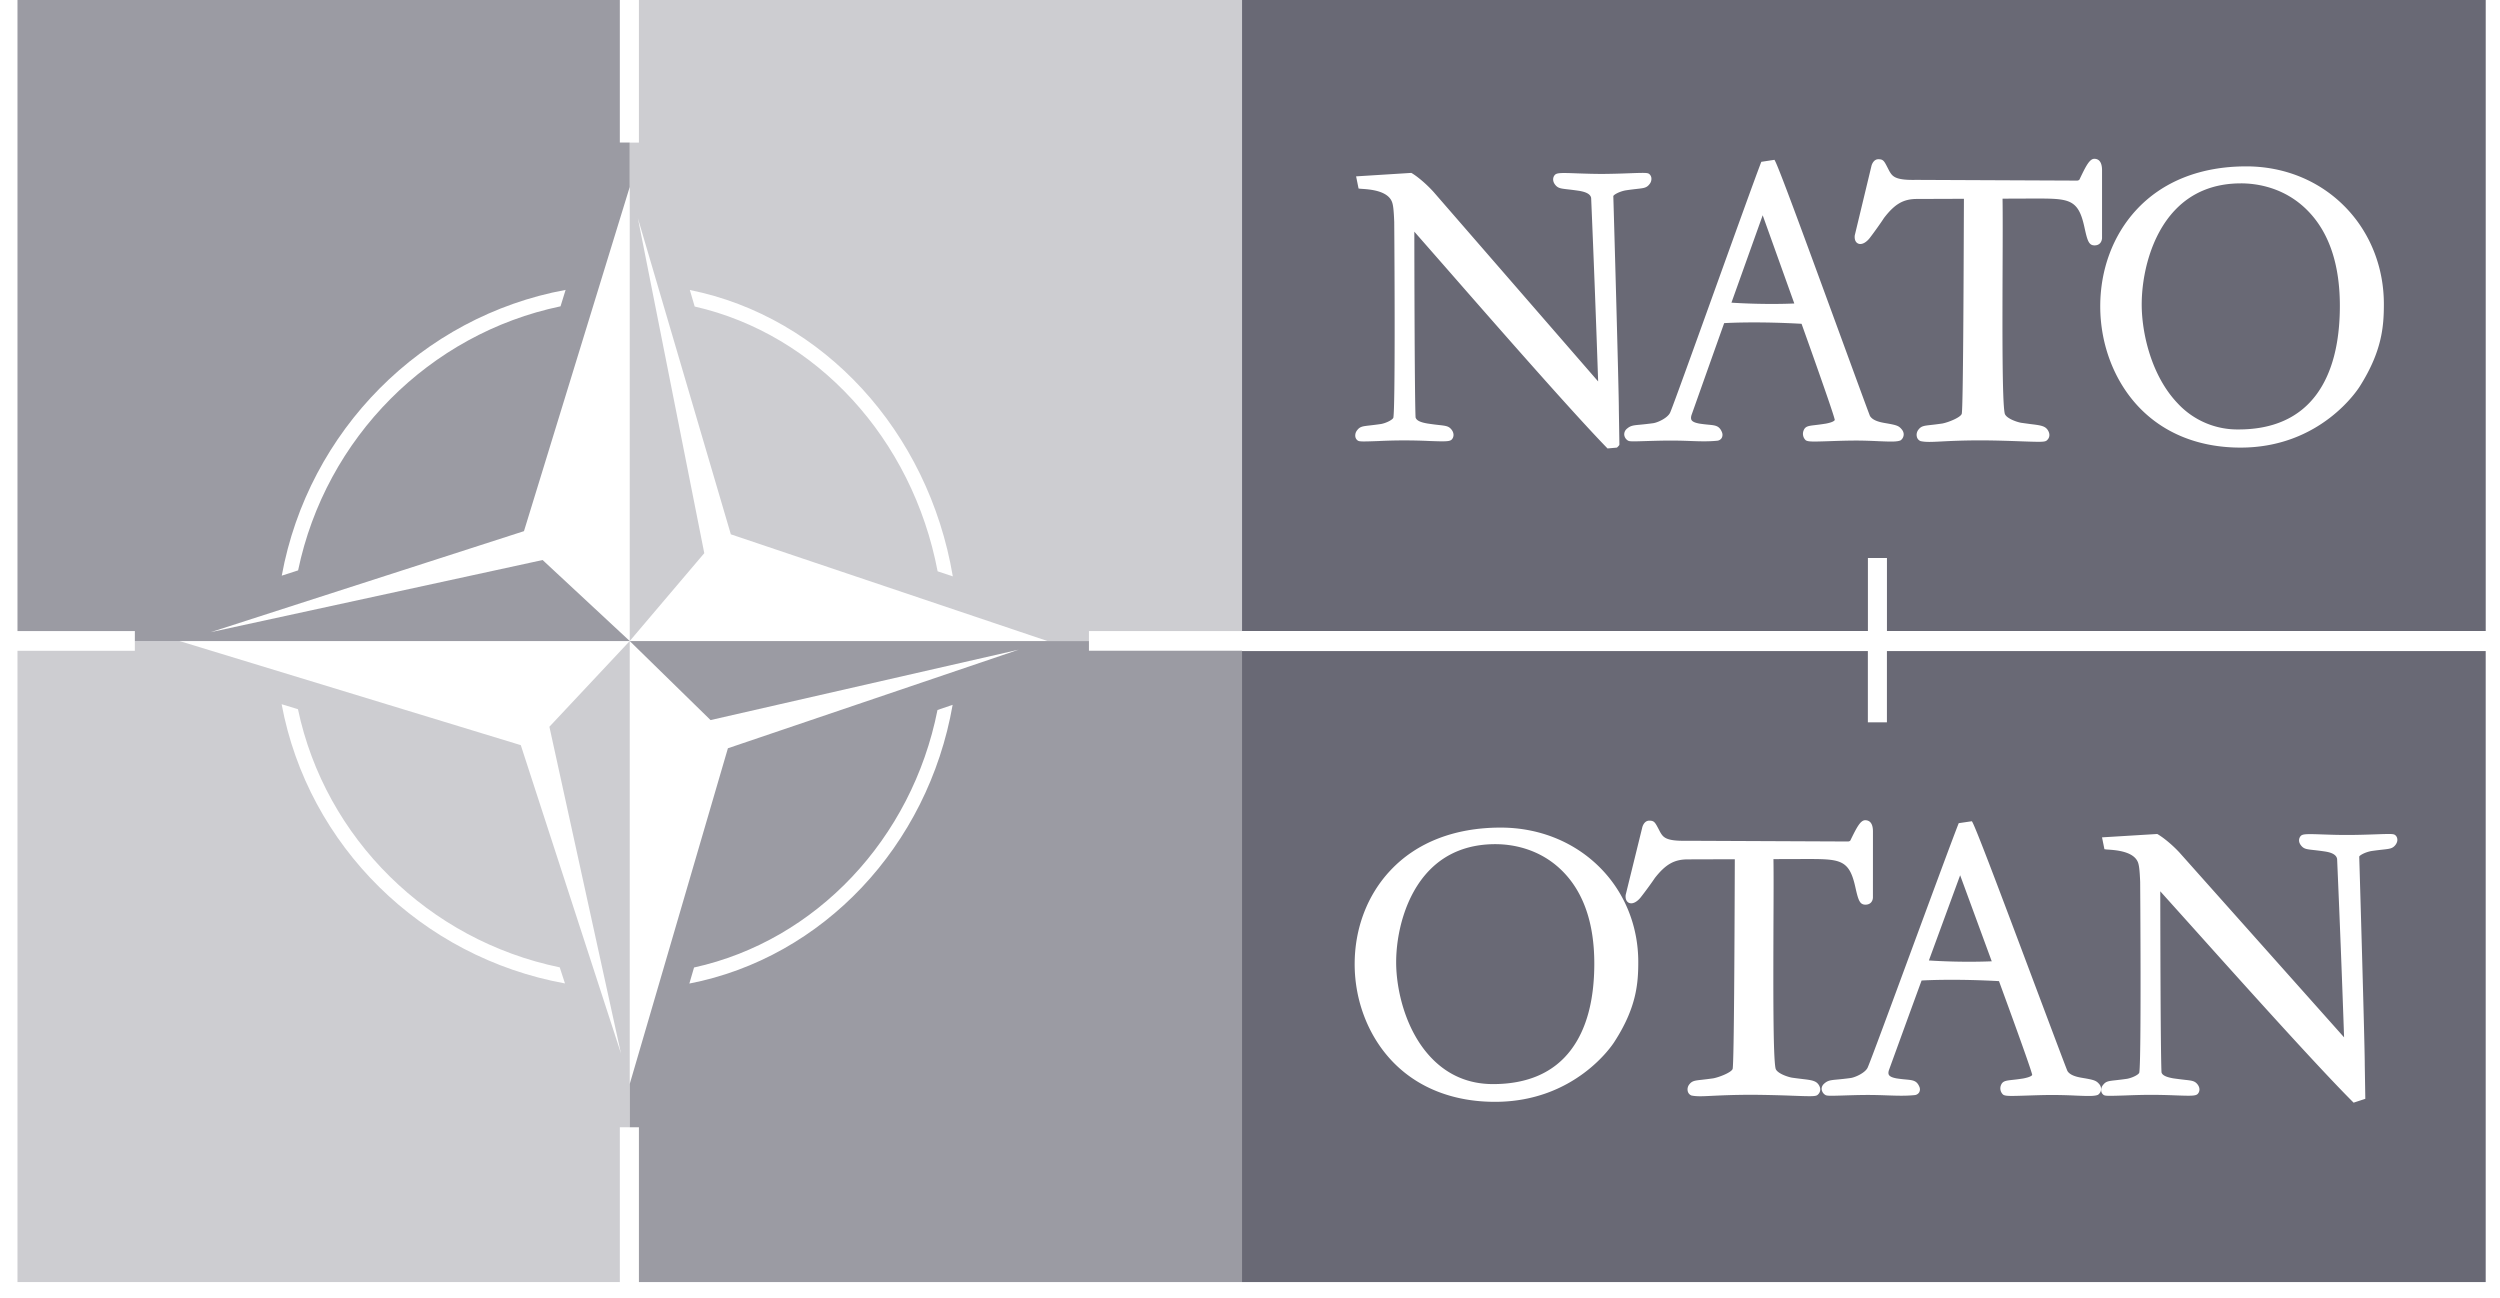 <svg width="104" height="54" fill="none" xmlns="http://www.w3.org/2000/svg"><path fill-rule="evenodd" clip-rule="evenodd" d="m11.716 29.295.679.208c1.135 5.375 5.43 9.61 10.89 10.739l.218.669c-5.979-1.087-10.69-5.729-11.787-11.616ZM5.61 27.073H.727v26.26h25.058v-6.438h.412V26.667l-3.342 3.566 2.978 13.592-4.168-12.827-14.196-4.33h-1.86v.405ZM28.697 12.064c5.55 1.115 9.922 5.877 10.94 11.913l-.632-.211c-1.05-5.515-5.039-9.859-10.106-11.015l-.202-.687ZM51.668 0H26.579v5.931h-.382v20.736l3.101-3.655-2.762-13.934 3.867 13.15 13.172 4.439H45.3v-.415h6.368V0Z" fill="#CDCDD1"/><path fill-rule="evenodd" clip-rule="evenodd" d="m23.529 12.06-.211.683c-5.464 1.144-9.77 5.478-10.917 10.985l-.68.22c1.106-6.031 5.825-10.783 11.808-11.889Zm2.256-6.13V0H.727v26.253H5.61v.414h20.587l-3.624-3.37L8.76 26.3l13.037-4.204 4.4-14.319v18.89V5.93h-.412Z" fill="#9B9BA3"/><path fill-rule="evenodd" clip-rule="evenodd" d="M39.63 29.32c-1.026 5.882-5.404 10.517-10.953 11.596l.195-.668C33.94 39.132 37.935 34.905 39 29.535l.63-.214Zm5.67-2.248v-.405H26.197l3.362 3.288 12.819-2.929-12.097 4.102-4.084 13.966v1.8h.382v6.44h25.089V27.071h-6.367Z" fill="#9B9BA3"/><path fill-rule="evenodd" clip-rule="evenodd" d="M93.224 7.628c-1.116 0-2.036.371-2.736 1.104-1.027 1.074-1.393 2.738-1.393 3.936 0 1.175.393 2.957 1.498 4.113a3.382 3.382 0 0 0 2.532 1.084c1.437 0 2.528-.49 3.24-1.455.645-.875.973-2.116.973-3.69 0-1.697-.437-3.016-1.3-3.917-.977-1.022-2.181-1.175-2.814-1.175Zm-21.197 4.963c.393.025 1.477.083 2.616.034l-1.315-3.67-1.3 3.636ZM51.669 0v26.25h26.036v-3.038h.792v3.038h24.909V0H51.668Zm15.687 18.526c-.077.088-.088.093-.1.095l-.383.035c-1.482-1.523-4.775-5.29-6.742-7.541l-1.295-1.478c.002 1.38.011 6.761.051 7.72.035.175.33.231.489.26.206.032.36.05.47.062.314.035.424.048.54.196.124.162.088.328.003.412-.086.085-.279.082-.937.058a22.324 22.324 0 0 0-2.118.003c-.664.024-.786.025-.853-.022a.245.245 0 0 1-.1-.168.346.346 0 0 1 .082-.267c.114-.147.222-.158.516-.192.131-.015.284-.033.476-.061.23-.044.497-.186.51-.27.076-.476.052-6.033.035-8.132-.02-.558-.053-.721-.086-.816-.164-.486-.919-.54-1.24-.562-.079-.006-.125-.008-.158-.017l-.102-.504 2.298-.144c.195.11.574.406.922.789l6.849 7.887a892.966 892.966 0 0 0-.291-7.633c-.035-.21-.342-.268-.489-.296a12.11 12.11 0 0 0-.493-.064c-.291-.034-.402-.046-.517-.193-.126-.163-.09-.328-.004-.413.086-.085.28-.082.94-.057.313.01.702.025 1.098.022a36.07 36.07 0 0 0 1.019-.026c.661-.024.786-.025.854.023a.25.25 0 0 1 .097.168.346.346 0 0 1-.082.266c-.115.147-.225.16-.516.192-.128.015-.28.032-.477.062-.282.053-.51.194-.508.242.003.05.234 8.175.23 8.875l.023 1.455-.011.034Zm11.835-.418a.307.307 0 0 1-.127.211c-.146.064-.399.056-.911.035-.283-.013-.671-.03-1.07-.026-.348.003-.667.014-.99.025-.682.023-.883.027-.976-.04a.369.369 0 0 1-.087-.405c.069-.176.197-.191.476-.224.121-.014.266-.032.453-.062.096-.019.32-.065.368-.15-.017-.132-.41-1.265-.965-2.832l-.417-1.17c-1.71-.096-2.863-.047-3.22-.028l-.6 1.687-.757 2.134c-.028.088-.028.158-.003.206.055.097.22.13.319.151.166.026.292.038.396.048.289.028.447.044.556.319a.275.275 0 0 1-.014.234.245.245 0 0 1-.192.114c-.365.036-.714.025-1.118.01a20.67 20.67 0 0 0-.96-.017c-.35.004-.658.014-.905.021-.56.018-.664.018-.728-.023a.322.322 0 0 1-.151-.242.304.304 0 0 1 .117-.253c.147-.126.26-.137.536-.163.135-.013.312-.03.552-.063.188-.027.598-.214.704-.439.086-.18.983-2.673 1.85-5.082l.037-.103c.784-2.176 1.67-4.642 1.907-5.249l.544-.083c.107.11 1.139 2.926 2.592 6.895.702 1.918 1.308 3.575 1.382 3.757.12.209.46.27.642.301.473.081.555.111.675.253.085.098.093.192.085.253Zm7.943-7.9c-.245 0-.301-.2-.427-.779-.258-1.17-.647-1.17-2.096-1.17l-1.305.005c.01.616.007 1.71.002 2.87-.009 2.489-.02 5.57.088 6.062.041.193.463.35.678.391l.4.055c.416.051.605.074.719.258.098.157.078.32-.053.426-.079.063-.232.063-1.062.033-.443-.016-.995-.036-1.63-.04-.789 0-1.302.026-1.676.045-.43.022-.658.034-.877-.014a.256.256 0 0 1-.155-.186c-.023-.1.001-.206.068-.292.115-.148.224-.16.516-.193a12.9 12.9 0 0 0 .477-.061c.255-.048.784-.261.81-.414.056-.38.075-5.523.084-7.994l.004-.94-1.976.007c-.552.006-.906.214-1.35.793-.101.16-.387.565-.59.829-.118.154-.316.306-.485.233-.062-.028-.164-.109-.14-.34l.689-2.866c.023-.112.11-.302.293-.302.204 0 .24.07.39.364l.066.128c.128.216.228.387 1.114.367l6.698.03c.03 0 .09-.018.102-.053.26-.548.416-.854.615-.854.147 0 .32.084.32.476v2.833c-.017.184-.132.293-.31.293Zm11.029 5.872c-.066.104-1.618 2.54-4.954 2.54-1.714 0-3.175-.58-4.224-1.677-1.026-1.074-1.615-2.604-1.615-4.2 0-1.528.527-2.946 1.484-3.993 1.094-1.196 2.68-1.829 4.59-1.829 1.612 0 3.09.616 4.159 1.734 1.01 1.056 1.566 2.476 1.566 3.997 0 .931-.078 1.964-1.006 3.428ZM62.21 35.117c-1.116 0-2.036.362-2.737 1.076-1.027 1.049-1.393 2.67-1.393 3.839 0 1.145.392 2.883 1.498 4.01.686.7 1.538 1.056 2.531 1.056 1.438 0 2.528-.477 3.24-1.419.647-.853.974-2.062.974-3.596 0-1.656-.437-2.94-1.3-3.82-.977-.996-2.182-1.146-2.813-1.146Zm18.032 4.838c.39.027 1.47.083 2.614.035l-1.314-3.579-1.3 3.544Zm-1.746-12.872v2.965h-.793v-2.965H51.668v26.25h51.737v-26.25H78.496ZM67.146 43.36c-.066.101-1.617 2.476-4.953 2.476-1.714 0-3.175-.565-4.224-1.635-1.026-1.047-1.615-2.54-1.615-4.094 0-1.49.527-2.874 1.484-3.894 1.093-1.168 2.68-1.785 4.589-1.785 1.613 0 3.09.602 4.16 1.692 1.01 1.03 1.565 2.415 1.565 3.897 0 .908-.077 1.914-1.006 3.343Zm8.462 2.19c-.079.062-.232.062-1.063.031a54.785 54.785 0 0 0-1.628-.038c-.814 0-1.342.027-1.69.043-.416.021-.644.032-.862-.013a.25.25 0 0 1-.155-.18.332.332 0 0 1 .068-.286c.114-.144.224-.156.516-.188.136-.016.287-.033.476-.06.255-.047.785-.256.81-.403.057-.375.076-5.43.085-7.86l.003-.852-1.976.006c-.552.006-.906.21-1.35.775-.098.15-.383.545-.59.807-.118.15-.316.299-.484.228-.051-.023-.166-.097-.14-.332l.687-2.793c.024-.11.11-.296.294-.296.205 0 .24.068.391.354l.066.127c.127.21.227.376 1.113.356l6.698.03c.03 0 .09-.016.102-.05.26-.536.416-.835.614-.835.148 0 .322.083.322.465l-.001 2.762c-.016.179-.132.286-.31.286-.245 0-.302-.194-.428-.759-.257-1.141-.646-1.14-2.094-1.14l-1.306.004c.01.6.006 1.668 0 2.798-.007 2.434-.019 5.432.088 5.91.042.188.464.343.678.383.187.027.34.045.44.057.377.045.566.068.68.247.117.183.044.34-.054.415Zm11.795-.212a.3.3 0 0 1-.126.206c-.148.062-.4.054-.914.033a21.69 21.69 0 0 0-1.07-.026c-.35.003-.679.015-.969.024-.7.023-.9.028-.994-.038a.353.353 0 0 1-.089-.396c.07-.172.198-.186.479-.218.128-.014.271-.03.45-.059.096-.02.32-.065.37-.146-.017-.123-.4-1.207-.966-2.763l-.416-1.14c-1.705-.093-2.863-.046-3.22-.026l-.489 1.338-.868 2.387c-.028.085-.03.152-.003.2.054.094.22.127.318.147.164.025.287.037.388.046.297.028.457.043.565.31a.256.256 0 0 1-.015.23.244.244 0 0 1-.191.11c-.37.037-.722.025-1.13.011-.275-.01-.586-.02-.947-.017-.355.003-.676.015-.91.022-.557.017-.662.016-.724-.024a.316.316 0 0 1-.151-.236c-.005-.064.012-.157.117-.245.147-.125.261-.134.537-.16.14-.013.314-.03.55-.062.188-.026.599-.21.706-.427.088-.18 1.047-2.78 1.893-5.075.74-2.004 1.66-4.5 1.899-5.1l.545-.08c.107.108 1.143 2.864 2.6 6.746.698 1.858 1.3 3.463 1.375 3.64.118.204.458.263.64.293.47.079.557.11.677.247a.306.306 0 0 1 .083.248Zm12.243-10.183c-.116.144-.224.155-.517.188-.123.014-.276.031-.477.06-.281.051-.51.19-.508.237.003.058.235 7.969.23 8.651l.023 1.42-.487.16c-1.5-1.495-4.782-5.158-6.743-7.346l-1.3-1.447c.002 1.344.01 6.593.051 7.527.034.17.34.226.486.254.226.033.388.05.495.063.292.032.401.044.516.186.126.16.09.32.005.404-.087.082-.28.08-.94.055a24.49 24.49 0 0 0-1.1-.021c-.344.002-.693.014-.974.025-.717.023-.83.023-.896-.022a.242.242 0 0 1-.099-.164.33.33 0 0 1 .082-.258c.114-.146.224-.157.517-.189.14-.016.29-.033.475-.06.234-.043.497-.18.51-.263.09-.557.037-7.857.036-7.929-.021-.543-.054-.703-.086-.796-.166-.473-.918-.524-1.241-.547a1.052 1.052 0 0 1-.16-.017l-.1-.492 2.298-.14c.196.109.576.398.922.77l6.85 7.69a825.567 825.567 0 0 0-.29-7.42c-.038-.227-.345-.285-.492-.31-.233-.035-.4-.053-.491-.063-.293-.033-.403-.045-.518-.19-.143-.18-.07-.338-.004-.403.086-.08.278-.077.936-.054.314.011.705.024 1.103.02.366-.002.728-.014 1.02-.024.67-.024.783-.024.85.022.055.036.09.096.099.164.01.06.002.153-.081.26Z" fill="#696975"/></svg>